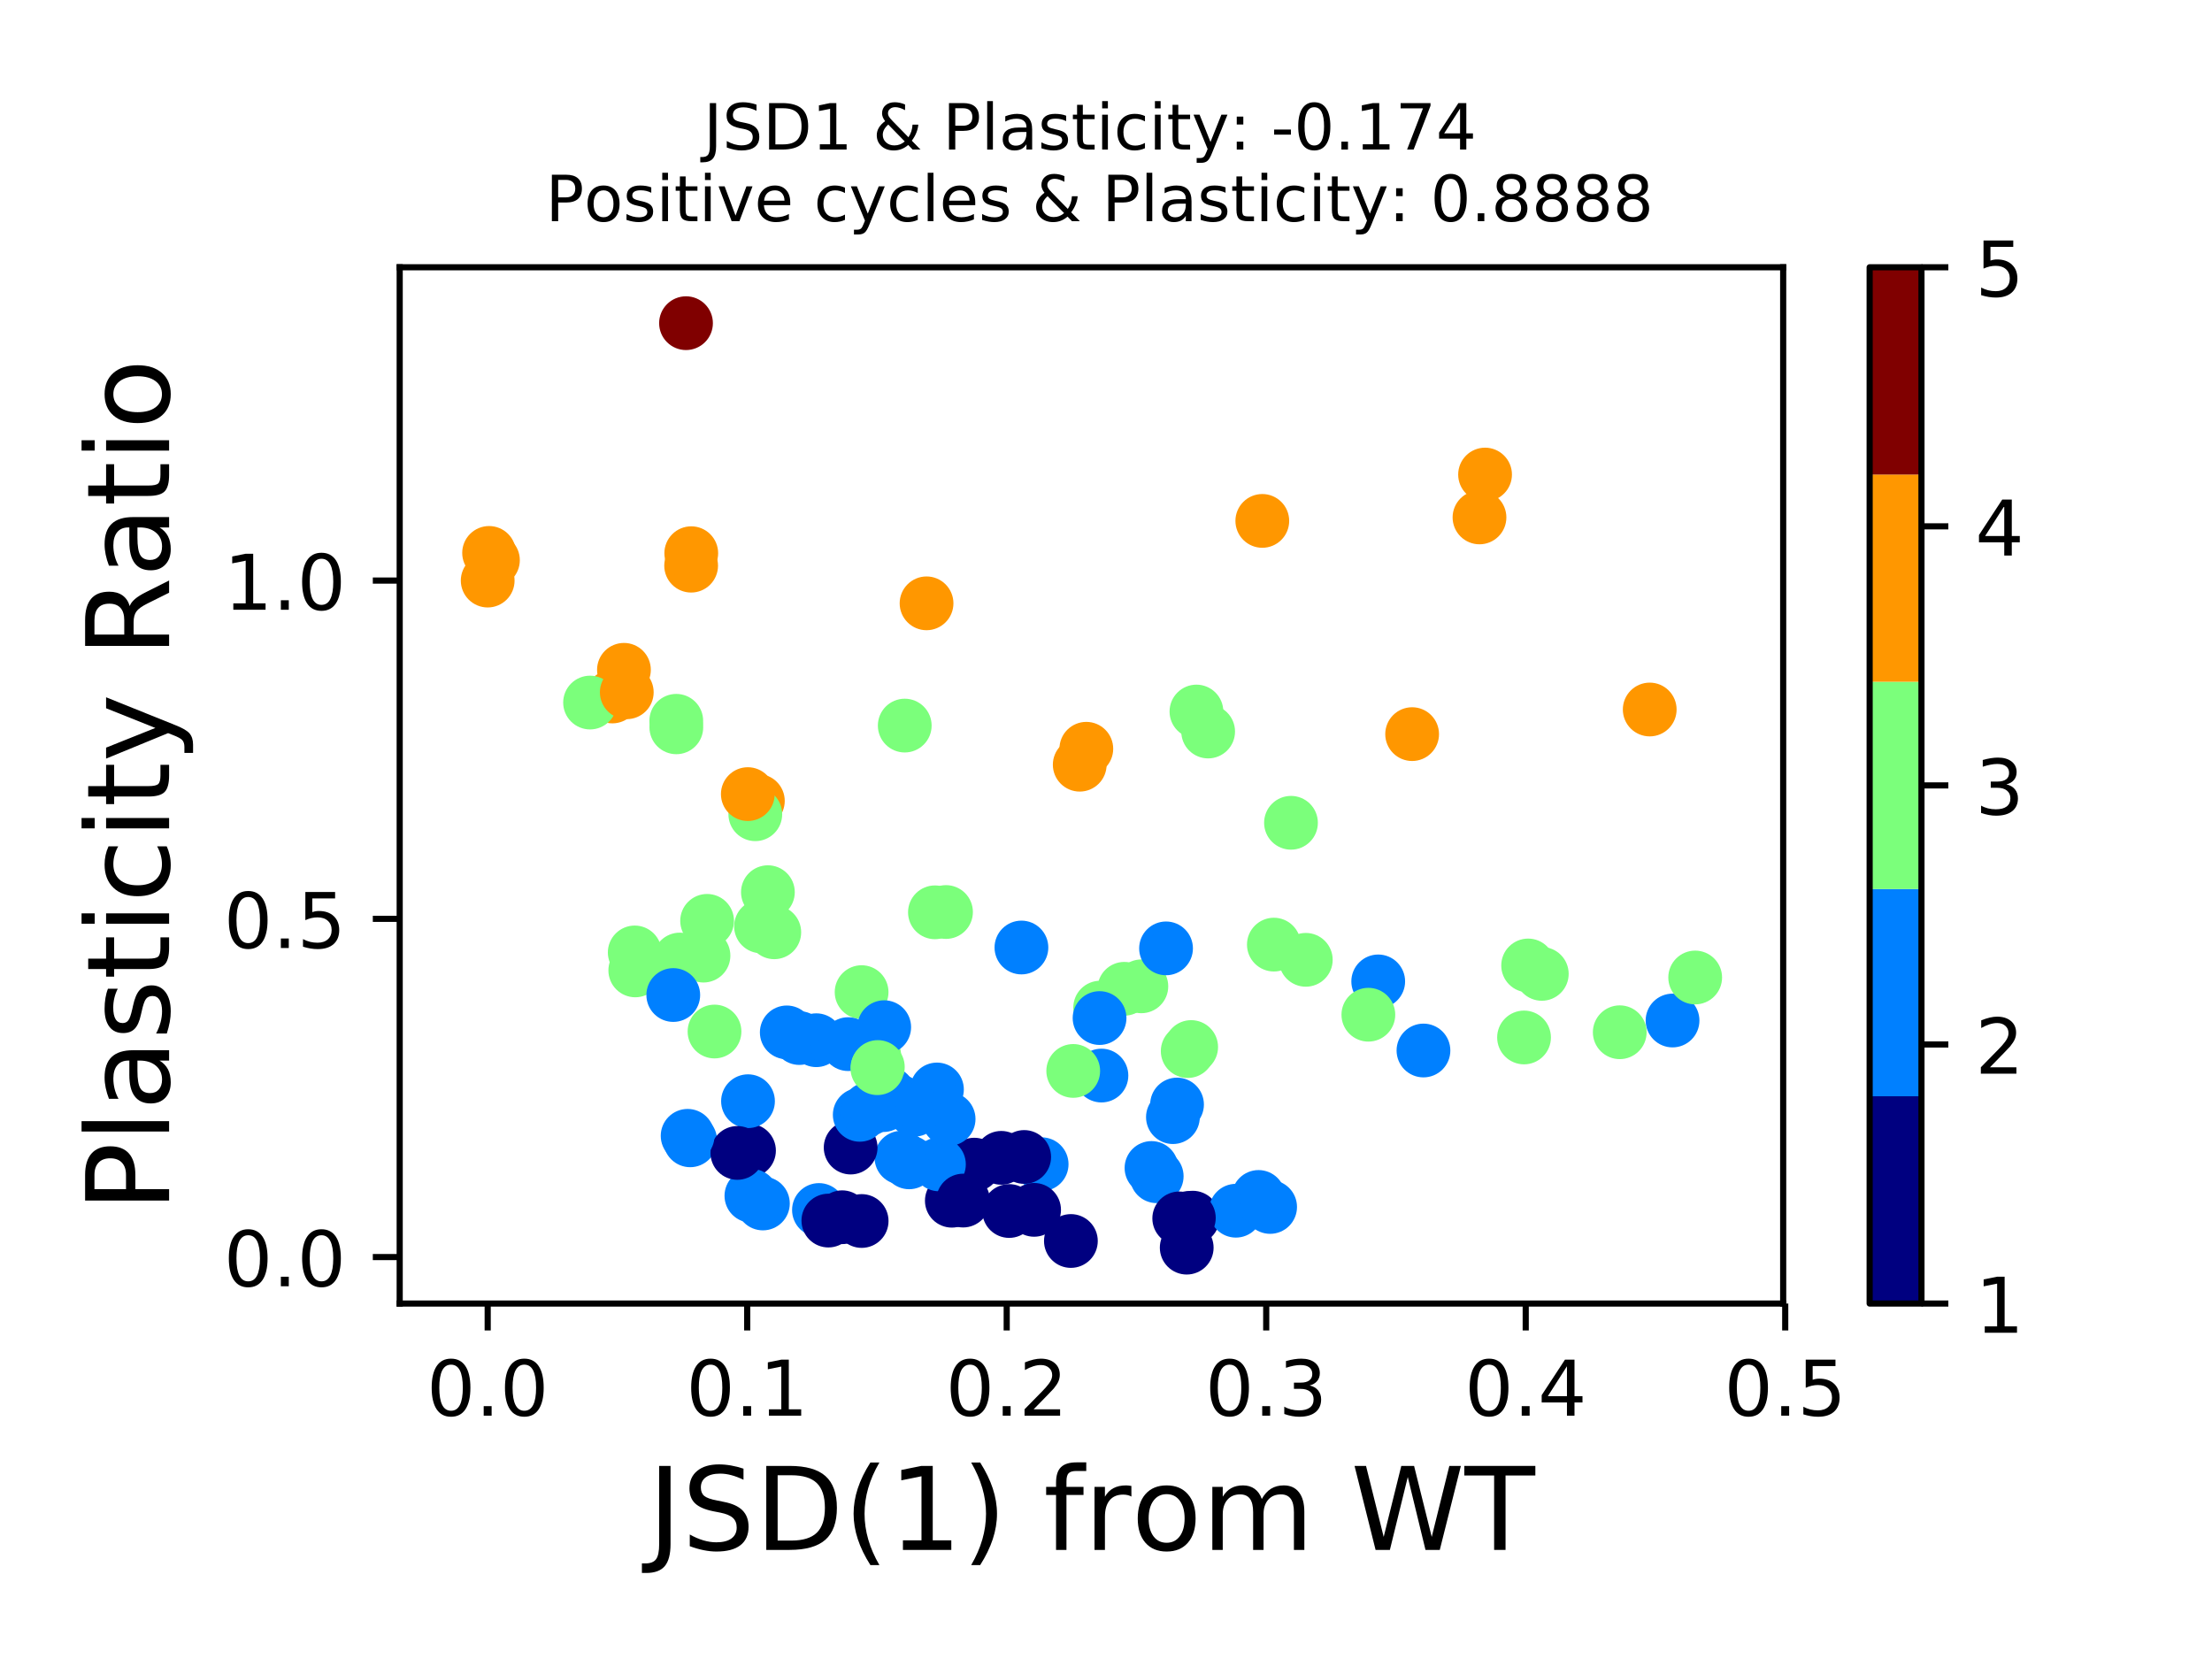 <?xml version="1.0" encoding="utf-8" standalone="no"?>
<!DOCTYPE svg PUBLIC "-//W3C//DTD SVG 1.1//EN"
  "http://www.w3.org/Graphics/SVG/1.1/DTD/svg11.dtd">
<!-- Created with matplotlib (https://matplotlib.org/) -->
<svg height="216pt" version="1.1" viewBox="0 0 288 216" width="288pt" xmlns="http://www.w3.org/2000/svg" xmlns:xlink="http://www.w3.org/1999/xlink">
 <defs>
  <style type="text/css">
*{stroke-linecap:butt;stroke-linejoin:round;}
  </style>
 </defs>
 <g id="figure_1">
  <g id="patch_1">
   <path d="M 0 216 
L 288 216 
L 288 0 
L 0 0 
z
" style="fill:#ffffff;"/>
  </g>
  <g id="axes_1">
   <g id="patch_2">
    <path d="M 52.04 169.72 
L 232.168 169.72 
L 232.168 34.8 
L 52.04 34.8 
z
" style="fill:#ffffff;"/>
   </g>
   <g id="PathCollection_1">
    <defs>
     <path d="M 0 3 
C 0.796 3 1.559 2.684 2.121 2.121 
C 2.684 1.559 3 0.796 3 0 
C 3 -0.796 2.684 -1.559 2.121 -2.121 
C 1.559 -2.684 0.796 -3 0 -3 
C -0.796 -3 -1.559 -2.684 -2.121 -2.121 
C -2.684 -1.559 -3 -0.796 -3 0 
C -3 0.796 -2.684 1.559 -2.121 2.121 
C -1.559 2.684 -0.796 3 0 3 
z
" id="C0_0_1f282a0443"/>
    </defs>
    <g clip-path="url(#pa64b999dcf)">
     <use style="fill:#0080ff;stroke:#0080ff;" x="115.705" xlink:href="#C0_0_1f282a0443" y="142.376"/>
    </g>
    <g clip-path="url(#pa64b999dcf)">
     <use style="fill:#ff9700;stroke:#ff9700;" x="63.68" xlink:href="#C0_0_1f282a0443" y="71.989"/>
    </g>
    <g clip-path="url(#pa64b999dcf)">
     <use style="fill:#0080ff;stroke:#0080ff;" x="106.627" xlink:href="#C0_0_1f282a0443" y="157.54"/>
    </g>
    <g clip-path="url(#pa64b999dcf)">
     <use style="fill:#0080ff;stroke:#0080ff;" x="143.406" xlink:href="#C0_0_1f282a0443" y="140.037"/>
    </g>
    <g clip-path="url(#pa64b999dcf)">
     <use style="fill:#000080;stroke:#000080;" x="139.429" xlink:href="#C0_0_1f282a0443" y="161.576"/>
    </g>
    <g clip-path="url(#pa64b999dcf)">
     <use style="fill:#7bff7b;stroke:#7bff7b;" x="112.18" xlink:href="#C0_0_1f282a0443" y="129.174"/>
    </g>
    <g clip-path="url(#pa64b999dcf)">
     <use style="fill:#ff9700;stroke:#ff9700;" x="192.628" xlink:href="#C0_0_1f282a0443" y="67.368"/>
    </g>
    <g clip-path="url(#pa64b999dcf)">
     <use style="fill:#0080ff;stroke:#0080ff;" x="117.368" xlink:href="#C0_0_1f282a0443" y="150.731"/>
    </g>
    <g clip-path="url(#pa64b999dcf)">
     <use style="fill:#000080;stroke:#000080;" x="123.928" xlink:href="#C0_0_1f282a0443" y="156.333"/>
    </g>
    <g clip-path="url(#pa64b999dcf)">
     <use style="fill:#7bff7b;stroke:#7bff7b;" x="82.713" xlink:href="#C0_0_1f282a0443" y="126.345"/>
    </g>
    <g clip-path="url(#pa64b999dcf)">
     <use style="fill:#ff9700;stroke:#ff9700;" x="81.237" xlink:href="#C0_0_1f282a0443" y="87.209"/>
    </g>
    <g clip-path="url(#pa64b999dcf)">
     <use style="fill:#ff9700;stroke:#ff9700;" x="183.858" xlink:href="#C0_0_1f282a0443" y="95.583"/>
    </g>
    <g clip-path="url(#pa64b999dcf)">
     <use style="fill:#000080;stroke:#000080;" x="97.519" xlink:href="#C0_0_1f282a0443" y="149.807"/>
    </g>
    <g clip-path="url(#pa64b999dcf)">
     <use style="fill:#000080;stroke:#000080;" x="155.297" xlink:href="#C0_0_1f282a0443" y="158.539"/>
    </g>
    <g clip-path="url(#pa64b999dcf)">
     <use style="fill:#0080ff;stroke:#0080ff;" x="165.369" xlink:href="#C0_0_1f282a0443" y="157.144"/>
    </g>
    <g clip-path="url(#pa64b999dcf)">
     <use style="fill:#0080ff;stroke:#0080ff;" x="179.443" xlink:href="#C0_0_1f282a0443" y="127.778"/>
    </g>
    <g clip-path="url(#pa64b999dcf)">
     <use style="fill:#7bff7b;stroke:#7bff7b;" x="113.823" xlink:href="#C0_0_1f282a0443" y="137.416"/>
    </g>
    <g clip-path="url(#pa64b999dcf)">
     <use style="fill:#7bff7b;stroke:#7bff7b;" x="165.856" xlink:href="#C0_0_1f282a0443" y="122.988"/>
    </g>
    <g clip-path="url(#pa64b999dcf)">
     <use style="fill:#0080ff;stroke:#0080ff;" x="115.123" xlink:href="#C0_0_1f282a0443" y="133.738"/>
    </g>
    <g clip-path="url(#pa64b999dcf)">
     <use style="fill:#0080ff;stroke:#0080ff;" x="160.91" xlink:href="#C0_0_1f282a0443" y="157.634"/>
    </g>
    <g clip-path="url(#pa64b999dcf)">
     <use style="fill:#0080ff;stroke:#0080ff;" x="118.384" xlink:href="#C0_0_1f282a0443" y="143.885"/>
    </g>
    <g clip-path="url(#pa64b999dcf)">
     <use style="fill:#0080ff;stroke:#0080ff;" x="97.832" xlink:href="#C0_0_1f282a0443" y="155.691"/>
    </g>
    <g clip-path="url(#pa64b999dcf)">
     <use style="fill:#0080ff;stroke:#0080ff;" x="217.764" xlink:href="#C0_0_1f282a0443" y="132.87"/>
    </g>
    <g clip-path="url(#pa64b999dcf)">
     <use style="fill:#0080ff;stroke:#0080ff;" x="152.713" xlink:href="#C0_0_1f282a0443" y="145.45"/>
    </g>
    <g clip-path="url(#pa64b999dcf)">
     <use style="fill:#000080;stroke:#000080;" x="126.844" xlink:href="#C0_0_1f282a0443" y="151.636"/>
    </g>
    <g clip-path="url(#pa64b999dcf)">
     <use style="fill:#0080ff;stroke:#0080ff;" x="132.989" xlink:href="#C0_0_1f282a0443" y="123.365"/>
    </g>
    <g clip-path="url(#pa64b999dcf)">
     <use style="fill:#7bff7b;stroke:#7bff7b;" x="99.98" xlink:href="#C0_0_1f282a0443" y="116.16"/>
    </g>
    <g clip-path="url(#pa64b999dcf)">
     <use style="fill:#7bff7b;stroke:#7bff7b;" x="143.241" xlink:href="#C0_0_1f282a0443" y="131.192"/>
    </g>
    <g clip-path="url(#pa64b999dcf)">
     <use style="fill:#7bff7b;stroke:#7bff7b;" x="200.74" xlink:href="#C0_0_1f282a0443" y="126.797"/>
    </g>
    <g clip-path="url(#pa64b999dcf)">
     <use style="fill:#7bff7b;stroke:#7bff7b;" x="170.014" xlink:href="#C0_0_1f282a0443" y="124.968"/>
    </g>
    <g clip-path="url(#pa64b999dcf)">
     <use style="fill:#7bff7b;stroke:#7bff7b;" x="220.711" xlink:href="#C0_0_1f282a0443" y="127.269"/>
    </g>
    <g clip-path="url(#pa64b999dcf)">
     <use style="fill:#ff9700;stroke:#ff9700;" x="63.497" xlink:href="#C0_0_1f282a0443" y="75.591"/>
    </g>
    <g clip-path="url(#pa64b999dcf)">
     <use style="fill:#0080ff;stroke:#0080ff;" x="121.991" xlink:href="#C0_0_1f282a0443" y="141.848"/>
    </g>
    <g clip-path="url(#pa64b999dcf)">
     <use style="fill:#0080ff;stroke:#0080ff;" x="97.389" xlink:href="#C0_0_1f282a0443" y="143.376"/>
    </g>
    <g clip-path="url(#pa64b999dcf)">
     <use style="fill:#0080ff;stroke:#0080ff;" x="150.602" xlink:href="#C0_0_1f282a0443" y="153.145"/>
    </g>
    <g clip-path="url(#pa64b999dcf)">
     <use style="fill:#000080;stroke:#000080;" x="110.754" xlink:href="#C0_0_1f282a0443" y="149.411"/>
    </g>
    <g clip-path="url(#pa64b999dcf)">
     <use style="fill:#7bff7b;stroke:#7bff7b;" x="154.638" xlink:href="#C0_0_1f282a0443" y="136.85"/>
    </g>
    <g clip-path="url(#pa64b999dcf)">
     <use style="fill:#0080ff;stroke:#0080ff;" x="122.248" xlink:href="#C0_0_1f282a0443" y="151.599"/>
    </g>
    <g clip-path="url(#pa64b999dcf)">
     <use style="fill:#7bff7b;stroke:#7bff7b;" x="198.428" xlink:href="#C0_0_1f282a0443" y="135.077"/>
    </g>
    <g clip-path="url(#pa64b999dcf)">
     <use style="fill:#7bff7b;stroke:#7bff7b;" x="93.029" xlink:href="#C0_0_1f282a0443" y="134.304"/>
    </g>
    <g clip-path="url(#pa64b999dcf)">
     <use style="fill:#7bff7b;stroke:#7bff7b;" x="91.594" xlink:href="#C0_0_1f282a0443" y="124.421"/>
    </g>
    <g clip-path="url(#pa64b999dcf)">
     <use style="fill:#7bff7b;stroke:#7bff7b;" x="168.085" xlink:href="#C0_0_1f282a0443" y="107.126"/>
    </g>
    <g clip-path="url(#pa64b999dcf)">
     <use style="fill:#ff9700;stroke:#ff9700;" x="214.792" xlink:href="#C0_0_1f282a0443" y="92.377"/>
    </g>
    <g clip-path="url(#pa64b999dcf)">
     <use style="fill:#0080ff;stroke:#0080ff;" x="110.422" xlink:href="#C0_0_1f282a0443" y="135.945"/>
    </g>
    <g clip-path="url(#pa64b999dcf)">
     <use style="fill:#ff9700;stroke:#ff9700;" x="98.673" xlink:href="#C0_0_1f282a0443" y="104.278"/>
    </g>
    <g clip-path="url(#pa64b999dcf)">
     <use style="fill:#ff9700;stroke:#ff9700;" x="79.738" xlink:href="#C0_0_1f282a0443" y="90.68"/>
    </g>
    <g clip-path="url(#pa64b999dcf)">
     <use style="fill:#7bff7b;stroke:#7bff7b;" x="98.34" xlink:href="#C0_0_1f282a0443" y="106.013"/>
    </g>
    <g clip-path="url(#pa64b999dcf)">
     <use style="fill:#7bff7b;stroke:#7bff7b;" x="155.776" xlink:href="#C0_0_1f282a0443" y="92.641"/>
    </g>
    <g clip-path="url(#pa64b999dcf)">
     <use style="fill:#7bff7b;stroke:#7bff7b;" x="88.504" xlink:href="#C0_0_1f282a0443" y="124.93"/>
    </g>
    <g clip-path="url(#pa64b999dcf)">
     <use style="fill:#7bff7b;stroke:#7bff7b;" x="76.826" xlink:href="#C0_0_1f282a0443" y="91.472"/>
    </g>
    <g clip-path="url(#pa64b999dcf)">
     <use style="fill:#0080ff;stroke:#0080ff;" x="106.28" xlink:href="#C0_0_1f282a0443" y="135.435"/>
    </g>
    <g clip-path="url(#pa64b999dcf)">
     <use style="fill:#7bff7b;stroke:#7bff7b;" x="210.89" xlink:href="#C0_0_1f282a0443" y="134.398"/>
    </g>
    <g clip-path="url(#pa64b999dcf)">
     <use style="fill:#000080;stroke:#000080;" x="153.535" xlink:href="#C0_0_1f282a0443" y="158.634"/>
    </g>
    <g clip-path="url(#pa64b999dcf)">
     <use style="fill:#0080ff;stroke:#0080ff;" x="115.02" xlink:href="#C0_0_1f282a0443" y="143.885"/>
    </g>
    <g clip-path="url(#pa64b999dcf)">
     <use style="fill:#ff9700;stroke:#ff9700;" x="140.58" xlink:href="#C0_0_1f282a0443" y="99.563"/>
    </g>
    <g clip-path="url(#pa64b999dcf)">
     <use style="fill:#0080ff;stroke:#0080ff;" x="149.924" xlink:href="#C0_0_1f282a0443" y="152.07"/>
    </g>
    <g clip-path="url(#pa64b999dcf)">
     <use style="fill:#7bff7b;stroke:#7bff7b;" x="148.604" xlink:href="#C0_0_1f282a0443" y="128.419"/>
    </g>
    <g clip-path="url(#pa64b999dcf)">
     <use style="fill:#0080ff;stroke:#0080ff;" x="118.371" xlink:href="#C0_0_1f282a0443" y="151.335"/>
    </g>
    <g clip-path="url(#pa64b999dcf)">
     <use style="fill:#ff9700;stroke:#ff9700;" x="89.985" xlink:href="#C0_0_1f282a0443" y="73.649"/>
    </g>
    <g clip-path="url(#pa64b999dcf)">
     <use style="fill:#0080ff;stroke:#0080ff;" x="111.938" xlink:href="#C0_0_1f282a0443" y="145.148"/>
    </g>
    <g clip-path="url(#pa64b999dcf)">
     <use style="fill:#000080;stroke:#000080;" x="154.509" xlink:href="#C0_0_1f282a0443" y="162.443"/>
    </g>
    <g clip-path="url(#pa64b999dcf)">
     <use style="fill:#000080;stroke:#000080;" x="130.362" xlink:href="#C0_0_1f282a0443" y="150.75"/>
    </g>
    <g clip-path="url(#pa64b999dcf)">
     <use style="fill:#7bff7b;stroke:#7bff7b;" x="146.389" xlink:href="#C0_0_1f282a0443" y="128.74"/>
    </g>
    <g clip-path="url(#pa64b999dcf)">
     <use style="fill:#7bff7b;stroke:#7bff7b;" x="88.05" xlink:href="#C0_0_1f282a0443" y="93.848"/>
    </g>
    <g clip-path="url(#pa64b999dcf)">
     <use style="fill:#7bff7b;stroke:#7bff7b;" x="82.642" xlink:href="#C0_0_1f282a0443" y="124.006"/>
    </g>
    <g clip-path="url(#pa64b999dcf)">
     <use style="fill:#ff9700;stroke:#ff9700;" x="120.636" xlink:href="#C0_0_1f282a0443" y="78.553"/>
    </g>
    <g clip-path="url(#pa64b999dcf)">
     <use style="fill:#ff9700;stroke:#ff9700;" x="193.354" xlink:href="#C0_0_1f282a0443" y="61.786"/>
    </g>
    <g clip-path="url(#pa64b999dcf)">
     <use style="fill:#000080;stroke:#000080;" x="125.397" xlink:href="#C0_0_1f282a0443" y="156.314"/>
    </g>
    <g clip-path="url(#pa64b999dcf)">
     <use style="fill:#7bff7b;stroke:#7bff7b;" x="114.293" xlink:href="#C0_0_1f282a0443" y="138.925"/>
    </g>
    <g clip-path="url(#pa64b999dcf)">
     <use style="fill:#7bff7b;stroke:#7bff7b;" x="88.057" xlink:href="#C0_0_1f282a0443" y="94.697"/>
    </g>
    <g clip-path="url(#pa64b999dcf)">
     <use style="fill:#0080ff;stroke:#0080ff;" x="135.621" xlink:href="#C0_0_1f282a0443" y="151.58"/>
    </g>
    <g clip-path="url(#pa64b999dcf)">
     <use style="fill:#000080;stroke:#000080;" x="109.645" xlink:href="#C0_0_1f282a0443" y="158.483"/>
    </g>
    <g clip-path="url(#pa64b999dcf)">
     <use style="fill:#7bff7b;stroke:#7bff7b;" x="198.961" xlink:href="#C0_0_1f282a0443" y="125.703"/>
    </g>
    <g clip-path="url(#pa64b999dcf)">
     <use style="fill:#7bff7b;stroke:#7bff7b;" x="123.17" xlink:href="#C0_0_1f282a0443" y="118.744"/>
    </g>
    <g clip-path="url(#pa64b999dcf)">
     <use style="fill:#ff9700;stroke:#ff9700;" x="64.181" xlink:href="#C0_0_1f282a0443" y="72.932"/>
    </g>
    <g clip-path="url(#pa64b999dcf)">
     <use style="fill:#0080ff;stroke:#0080ff;" x="89.862" xlink:href="#C0_0_1f282a0443" y="148.468"/>
    </g>
    <g clip-path="url(#pa64b999dcf)">
     <use style="fill:#0080ff;stroke:#0080ff;" x="113.109" xlink:href="#C0_0_1f282a0443" y="144.394"/>
    </g>
    <g clip-path="url(#pa64b999dcf)">
     <use style="fill:#0080ff;stroke:#0080ff;" x="143.162" xlink:href="#C0_0_1f282a0443" y="132.55"/>
    </g>
    <g clip-path="url(#pa64b999dcf)">
     <use style="fill:#ff9700;stroke:#ff9700;" x="164.351" xlink:href="#C0_0_1f282a0443" y="67.821"/>
    </g>
    <g clip-path="url(#pa64b999dcf)">
     <use style="fill:#000080;stroke:#000080;" x="154.787" xlink:href="#C0_0_1f282a0443" y="158.577"/>
    </g>
    <g clip-path="url(#pa64b999dcf)">
     <use style="fill:#7bff7b;stroke:#7bff7b;" x="117.797" xlink:href="#C0_0_1f282a0443" y="94.471"/>
    </g>
    <g clip-path="url(#pa64b999dcf)">
     <use style="fill:#0080ff;stroke:#0080ff;" x="104.073" xlink:href="#C0_0_1f282a0443" y="135.152"/>
    </g>
    <g clip-path="url(#pa64b999dcf)">
     <use style="fill:#800000;stroke:#800000;" x="89.318" xlink:href="#C0_0_1f282a0443" y="42.077"/>
    </g>
    <g clip-path="url(#pa64b999dcf)">
     <use style="fill:#000080;stroke:#000080;" x="134.639" xlink:href="#C0_0_1f282a0443" y="157.521"/>
    </g>
    <g clip-path="url(#pa64b999dcf)">
     <use style="fill:#7bff7b;stroke:#7bff7b;" x="121.727" xlink:href="#C0_0_1f282a0443" y="118.782"/>
    </g>
    <g clip-path="url(#pa64b999dcf)">
     <use style="fill:#0080ff;stroke:#0080ff;" x="116.954" xlink:href="#C0_0_1f282a0443" y="143.357"/>
    </g>
    <g clip-path="url(#pa64b999dcf)">
     <use style="fill:#0080ff;stroke:#0080ff;" x="123.509" xlink:href="#C0_0_1f282a0443" y="145.695"/>
    </g>
    <g clip-path="url(#pa64b999dcf)">
     <use style="fill:#000080;stroke:#000080;" x="112.186" xlink:href="#C0_0_1f282a0443" y="158.973"/>
    </g>
    <g clip-path="url(#pa64b999dcf)">
     <use style="fill:#0080ff;stroke:#0080ff;" x="99.329" xlink:href="#C0_0_1f282a0443" y="156.691"/>
    </g>
    <g clip-path="url(#pa64b999dcf)">
     <use style="fill:#000080;stroke:#000080;" x="96.003" xlink:href="#C0_0_1f282a0443" y="150.109"/>
    </g>
    <g clip-path="url(#pa64b999dcf)">
     <use style="fill:#0080ff;stroke:#0080ff;" x="119.039" xlink:href="#C0_0_1f282a0443" y="144.488"/>
    </g>
    <g clip-path="url(#pa64b999dcf)">
     <use style="fill:#ff9700;stroke:#ff9700;" x="81.606" xlink:href="#C0_0_1f282a0443" y="90.133"/>
    </g>
    <g clip-path="url(#pa64b999dcf)">
     <use style="fill:#7bff7b;stroke:#7bff7b;" x="114.229" xlink:href="#C0_0_1f282a0443" y="139.075"/>
    </g>
    <g clip-path="url(#pa64b999dcf)">
     <use style="fill:#000080;stroke:#000080;" x="133.348" xlink:href="#C0_0_1f282a0443" y="150.637"/>
    </g>
    <g clip-path="url(#pa64b999dcf)">
     <use style="fill:#0080ff;stroke:#0080ff;" x="102.437" xlink:href="#C0_0_1f282a0443" y="134.417"/>
    </g>
    <g clip-path="url(#pa64b999dcf)">
     <use style="fill:#7bff7b;stroke:#7bff7b;" x="100.811" xlink:href="#C0_0_1f282a0443" y="121.384"/>
    </g>
    <g clip-path="url(#pa64b999dcf)">
     <use style="fill:#7bff7b;stroke:#7bff7b;" x="99.082" xlink:href="#C0_0_1f282a0443" y="120.611"/>
    </g>
    <g clip-path="url(#pa64b999dcf)">
     <use style="fill:#0080ff;stroke:#0080ff;" x="87.659" xlink:href="#C0_0_1f282a0443" y="129.551"/>
    </g>
    <g clip-path="url(#pa64b999dcf)">
     <use style="fill:#7bff7b;stroke:#7bff7b;" x="155.089" xlink:href="#C0_0_1f282a0443" y="136.322"/>
    </g>
    <g clip-path="url(#pa64b999dcf)">
     <use style="fill:#7bff7b;stroke:#7bff7b;" x="139.733" xlink:href="#C0_0_1f282a0443" y="139.434"/>
    </g>
    <g clip-path="url(#pa64b999dcf)">
     <use style="fill:#7bff7b;stroke:#7bff7b;" x="92.065" xlink:href="#C0_0_1f282a0443" y="119.894"/>
    </g>
    <g clip-path="url(#pa64b999dcf)">
     <use style="fill:#ff9700;stroke:#ff9700;" x="90.001" xlink:href="#C0_0_1f282a0443" y="72.027"/>
    </g>
    <g clip-path="url(#pa64b999dcf)">
     <use style="fill:#000080;stroke:#000080;" x="107.852" xlink:href="#C0_0_1f282a0443" y="158.917"/>
    </g>
    <g clip-path="url(#pa64b999dcf)">
     <use style="fill:#7bff7b;stroke:#7bff7b;" x="157.299" xlink:href="#C0_0_1f282a0443" y="95.244"/>
    </g>
    <g clip-path="url(#pa64b999dcf)">
     <use style="fill:#7bff7b;stroke:#7bff7b;" x="178.159" xlink:href="#C0_0_1f282a0443" y="132.116"/>
    </g>
    <g clip-path="url(#pa64b999dcf)">
     <use style="fill:#000080;stroke:#000080;" x="131.391" xlink:href="#C0_0_1f282a0443" y="157.672"/>
    </g>
    <g clip-path="url(#pa64b999dcf)">
     <use style="fill:#ff9700;stroke:#ff9700;" x="141.438" xlink:href="#C0_0_1f282a0443" y="97.488"/>
    </g>
    <g clip-path="url(#pa64b999dcf)">
     <use style="fill:#0080ff;stroke:#0080ff;" x="153.248" xlink:href="#C0_0_1f282a0443" y="143.809"/>
    </g>
    <g clip-path="url(#pa64b999dcf)">
     <use style="fill:#0080ff;stroke:#0080ff;" x="151.818" xlink:href="#C0_0_1f282a0443" y="123.478"/>
    </g>
    <g clip-path="url(#pa64b999dcf)">
     <use style="fill:#0080ff;stroke:#0080ff;" x="163.86" xlink:href="#C0_0_1f282a0443" y="155.842"/>
    </g>
    <g clip-path="url(#pa64b999dcf)">
     <use style="fill:#ff9700;stroke:#ff9700;" x="97.365" xlink:href="#C0_0_1f282a0443" y="103.392"/>
    </g>
    <g clip-path="url(#pa64b999dcf)">
     <use style="fill:#0080ff;stroke:#0080ff;" x="89.528" xlink:href="#C0_0_1f282a0443" y="147.883"/>
    </g>
    <g clip-path="url(#pa64b999dcf)">
     <use style="fill:#0080ff;stroke:#0080ff;" x="185.333" xlink:href="#C0_0_1f282a0443" y="136.774"/>
    </g>
   </g>
   <g id="matplotlib.axis_1">
    <g id="xtick_1">
     <g id="line2d_1">
      <defs>
       <path d="M 0 0 
L 0 3.5 
" id="m1728df93f9" style="stroke:#000000;stroke-width:0.8;"/>
      </defs>
      <g>
       <use style="stroke:#000000;stroke-width:0.8;" x="63.497" xlink:href="#m1728df93f9" y="169.72"/>
      </g>
     </g>
     <g id="text_1">
      <!-- 0.0 -->
      <defs>
       <path d="M 31.781 66.406 
Q 24.172 66.406 20.328 58.906 
Q 16.5 51.422 16.5 36.375 
Q 16.5 21.391 20.328 13.891 
Q 24.172 6.391 31.781 6.391 
Q 39.453 6.391 43.281 13.891 
Q 47.125 21.391 47.125 36.375 
Q 47.125 51.422 43.281 58.906 
Q 39.453 66.406 31.781 66.406 
z
M 31.781 74.219 
Q 44.047 74.219 50.516 64.516 
Q 56.984 54.828 56.984 36.375 
Q 56.984 17.969 50.516 8.266 
Q 44.047 -1.422 31.781 -1.422 
Q 19.531 -1.422 13.062 8.266 
Q 6.594 17.969 6.594 36.375 
Q 6.594 54.828 13.062 64.516 
Q 19.531 74.219 31.781 74.219 
z
" id="DejaVuSans-48"/>
       <path d="M 10.688 12.406 
L 21 12.406 
L 21 0 
L 10.688 0 
z
" id="DejaVuSans-46"/>
      </defs>
      <g transform="translate(55.546 184.318)scale(0.1 -0.1)">
       <use xlink:href="#DejaVuSans-48"/>
       <use x="63.623" xlink:href="#DejaVuSans-46"/>
       <use x="95.41" xlink:href="#DejaVuSans-48"/>
      </g>
     </g>
    </g>
    <g id="xtick_2">
     <g id="line2d_2">
      <g>
       <use style="stroke:#000000;stroke-width:0.8;" x="97.285" xlink:href="#m1728df93f9" y="169.72"/>
      </g>
     </g>
     <g id="text_2">
      <!-- 0.1 -->
      <defs>
       <path d="M 12.406 8.297 
L 28.516 8.297 
L 28.516 63.922 
L 10.984 60.406 
L 10.984 69.391 
L 28.422 72.906 
L 38.281 72.906 
L 38.281 8.297 
L 54.391 8.297 
L 54.391 0 
L 12.406 0 
z
" id="DejaVuSans-49"/>
      </defs>
      <g transform="translate(89.333 184.318)scale(0.1 -0.1)">
       <use xlink:href="#DejaVuSans-48"/>
       <use x="63.623" xlink:href="#DejaVuSans-46"/>
       <use x="95.41" xlink:href="#DejaVuSans-49"/>
      </g>
     </g>
    </g>
    <g id="xtick_3">
     <g id="line2d_3">
      <g>
       <use style="stroke:#000000;stroke-width:0.8;" x="131.072" xlink:href="#m1728df93f9" y="169.72"/>
      </g>
     </g>
     <g id="text_3">
      <!-- 0.2 -->
      <defs>
       <path d="M 19.188 8.297 
L 53.609 8.297 
L 53.609 0 
L 7.328 0 
L 7.328 8.297 
Q 12.938 14.109 22.625 23.891 
Q 32.328 33.688 34.812 36.531 
Q 39.547 41.844 41.422 45.531 
Q 43.312 49.219 43.312 52.781 
Q 43.312 58.594 39.234 62.25 
Q 35.156 65.922 28.609 65.922 
Q 23.969 65.922 18.812 64.312 
Q 13.672 62.703 7.812 59.422 
L 7.812 69.391 
Q 13.766 71.781 18.938 73 
Q 24.125 74.219 28.422 74.219 
Q 39.75 74.219 46.484 68.547 
Q 53.219 62.891 53.219 53.422 
Q 53.219 48.922 51.531 44.891 
Q 49.859 40.875 45.406 35.406 
Q 44.188 33.984 37.641 27.219 
Q 31.109 20.453 19.188 8.297 
z
" id="DejaVuSans-50"/>
      </defs>
      <g transform="translate(123.121 184.318)scale(0.1 -0.1)">
       <use xlink:href="#DejaVuSans-48"/>
       <use x="63.623" xlink:href="#DejaVuSans-46"/>
       <use x="95.41" xlink:href="#DejaVuSans-50"/>
      </g>
     </g>
    </g>
    <g id="xtick_4">
     <g id="line2d_4">
      <g>
       <use style="stroke:#000000;stroke-width:0.8;" x="164.86" xlink:href="#m1728df93f9" y="169.72"/>
      </g>
     </g>
     <g id="text_4">
      <!-- 0.3 -->
      <defs>
       <path d="M 40.578 39.312 
Q 47.656 37.797 51.625 33 
Q 55.609 28.219 55.609 21.188 
Q 55.609 10.406 48.188 4.484 
Q 40.766 -1.422 27.094 -1.422 
Q 22.516 -1.422 17.656 -0.516 
Q 12.797 0.391 7.625 2.203 
L 7.625 11.719 
Q 11.719 9.328 16.594 8.109 
Q 21.484 6.891 26.812 6.891 
Q 36.078 6.891 40.938 10.547 
Q 45.797 14.203 45.797 21.188 
Q 45.797 27.641 41.281 31.266 
Q 36.766 34.906 28.719 34.906 
L 20.219 34.906 
L 20.219 43.016 
L 29.109 43.016 
Q 36.375 43.016 40.234 45.922 
Q 44.094 48.828 44.094 54.297 
Q 44.094 59.906 40.109 62.906 
Q 36.141 65.922 28.719 65.922 
Q 24.656 65.922 20.016 65.031 
Q 15.375 64.156 9.812 62.312 
L 9.812 71.094 
Q 15.438 72.656 20.344 73.438 
Q 25.25 74.219 29.594 74.219 
Q 40.828 74.219 47.359 69.109 
Q 53.906 64.016 53.906 55.328 
Q 53.906 49.266 50.438 45.094 
Q 46.969 40.922 40.578 39.312 
z
" id="DejaVuSans-51"/>
      </defs>
      <g transform="translate(156.908 184.318)scale(0.1 -0.1)">
       <use xlink:href="#DejaVuSans-48"/>
       <use x="63.623" xlink:href="#DejaVuSans-46"/>
       <use x="95.41" xlink:href="#DejaVuSans-51"/>
      </g>
     </g>
    </g>
    <g id="xtick_5">
     <g id="line2d_5">
      <g>
       <use style="stroke:#000000;stroke-width:0.8;" x="198.647" xlink:href="#m1728df93f9" y="169.72"/>
      </g>
     </g>
     <g id="text_5">
      <!-- 0.4 -->
      <defs>
       <path d="M 37.797 64.312 
L 12.891 25.391 
L 37.797 25.391 
z
M 35.203 72.906 
L 47.609 72.906 
L 47.609 25.391 
L 58.016 25.391 
L 58.016 17.188 
L 47.609 17.188 
L 47.609 0 
L 37.797 0 
L 37.797 17.188 
L 4.891 17.188 
L 4.891 26.703 
z
" id="DejaVuSans-52"/>
      </defs>
      <g transform="translate(190.695 184.318)scale(0.1 -0.1)">
       <use xlink:href="#DejaVuSans-48"/>
       <use x="63.623" xlink:href="#DejaVuSans-46"/>
       <use x="95.41" xlink:href="#DejaVuSans-52"/>
      </g>
     </g>
    </g>
    <g id="xtick_6">
     <g id="line2d_6">
      <g>
       <use style="stroke:#000000;stroke-width:0.8;" x="232.434" xlink:href="#m1728df93f9" y="169.72"/>
      </g>
     </g>
     <g id="text_6">
      <!-- 0.5 -->
      <defs>
       <path d="M 10.797 72.906 
L 49.516 72.906 
L 49.516 64.594 
L 19.828 64.594 
L 19.828 46.734 
Q 21.969 47.469 24.109 47.828 
Q 26.266 48.188 28.422 48.188 
Q 40.625 48.188 47.75 41.5 
Q 54.891 34.812 54.891 23.391 
Q 54.891 11.625 47.562 5.094 
Q 40.234 -1.422 26.906 -1.422 
Q 22.312 -1.422 17.547 -0.641 
Q 12.797 0.141 7.719 1.703 
L 7.719 11.625 
Q 12.109 9.234 16.797 8.062 
Q 21.484 6.891 26.703 6.891 
Q 35.156 6.891 40.078 11.328 
Q 45.016 15.766 45.016 23.391 
Q 45.016 31 40.078 35.438 
Q 35.156 39.891 26.703 39.891 
Q 22.75 39.891 18.812 39.016 
Q 14.891 38.141 10.797 36.281 
z
" id="DejaVuSans-53"/>
      </defs>
      <g transform="translate(224.483 184.318)scale(0.1 -0.1)">
       <use xlink:href="#DejaVuSans-48"/>
       <use x="63.623" xlink:href="#DejaVuSans-46"/>
       <use x="95.41" xlink:href="#DejaVuSans-53"/>
      </g>
     </g>
    </g>
    <g id="text_7">
     <!-- JSD(1) from WT -->
     <defs>
      <path d="M 9.812 72.906 
L 19.672 72.906 
L 19.672 5.078 
Q 19.672 -8.109 14.672 -14.062 
Q 9.672 -20.016 -1.422 -20.016 
L -5.172 -20.016 
L -5.172 -11.719 
L -2.094 -11.719 
Q 4.438 -11.719 7.125 -8.047 
Q 9.812 -4.391 9.812 5.078 
z
" id="DejaVuSans-74"/>
      <path d="M 53.516 70.516 
L 53.516 60.891 
Q 47.906 63.578 42.922 64.891 
Q 37.938 66.219 33.297 66.219 
Q 25.25 66.219 20.875 63.094 
Q 16.5 59.969 16.5 54.203 
Q 16.5 49.359 19.406 46.891 
Q 22.312 44.438 30.422 42.922 
L 36.375 41.703 
Q 47.406 39.594 52.656 34.297 
Q 57.906 29 57.906 20.125 
Q 57.906 9.516 50.797 4.047 
Q 43.703 -1.422 29.984 -1.422 
Q 24.812 -1.422 18.969 -0.25 
Q 13.141 0.922 6.891 3.219 
L 6.891 13.375 
Q 12.891 10.016 18.656 8.297 
Q 24.422 6.594 29.984 6.594 
Q 38.422 6.594 43.016 9.906 
Q 47.609 13.234 47.609 19.391 
Q 47.609 24.75 44.312 27.781 
Q 41.016 30.812 33.5 32.328 
L 27.484 33.5 
Q 16.453 35.688 11.516 40.375 
Q 6.594 45.062 6.594 53.422 
Q 6.594 63.094 13.406 68.656 
Q 20.219 74.219 32.172 74.219 
Q 37.312 74.219 42.625 73.281 
Q 47.953 72.359 53.516 70.516 
z
" id="DejaVuSans-83"/>
      <path d="M 19.672 64.797 
L 19.672 8.109 
L 31.594 8.109 
Q 46.688 8.109 53.688 14.938 
Q 60.688 21.781 60.688 36.531 
Q 60.688 51.172 53.688 57.984 
Q 46.688 64.797 31.594 64.797 
z
M 9.812 72.906 
L 30.078 72.906 
Q 51.266 72.906 61.172 64.094 
Q 71.094 55.281 71.094 36.531 
Q 71.094 17.672 61.125 8.828 
Q 51.172 0 30.078 0 
L 9.812 0 
z
" id="DejaVuSans-68"/>
      <path d="M 31 75.875 
Q 24.469 64.656 21.281 53.656 
Q 18.109 42.672 18.109 31.391 
Q 18.109 20.125 21.312 9.062 
Q 24.516 -2 31 -13.188 
L 23.188 -13.188 
Q 15.875 -1.703 12.234 9.375 
Q 8.594 20.453 8.594 31.391 
Q 8.594 42.281 12.203 53.312 
Q 15.828 64.359 23.188 75.875 
z
" id="DejaVuSans-40"/>
      <path d="M 8.016 75.875 
L 15.828 75.875 
Q 23.141 64.359 26.781 53.312 
Q 30.422 42.281 30.422 31.391 
Q 30.422 20.453 26.781 9.375 
Q 23.141 -1.703 15.828 -13.188 
L 8.016 -13.188 
Q 14.5 -2 17.703 9.062 
Q 20.906 20.125 20.906 31.391 
Q 20.906 42.672 17.703 53.656 
Q 14.5 64.656 8.016 75.875 
z
" id="DejaVuSans-41"/>
      <path id="DejaVuSans-32"/>
      <path d="M 37.109 75.984 
L 37.109 68.5 
L 28.516 68.5 
Q 23.688 68.5 21.797 66.547 
Q 19.922 64.594 19.922 59.516 
L 19.922 54.688 
L 34.719 54.688 
L 34.719 47.703 
L 19.922 47.703 
L 19.922 0 
L 10.891 0 
L 10.891 47.703 
L 2.297 47.703 
L 2.297 54.688 
L 10.891 54.688 
L 10.891 58.5 
Q 10.891 67.625 15.141 71.797 
Q 19.391 75.984 28.609 75.984 
z
" id="DejaVuSans-102"/>
      <path d="M 41.109 46.297 
Q 39.594 47.172 37.812 47.578 
Q 36.031 48 33.891 48 
Q 26.266 48 22.188 43.047 
Q 18.109 38.094 18.109 28.812 
L 18.109 0 
L 9.078 0 
L 9.078 54.688 
L 18.109 54.688 
L 18.109 46.188 
Q 20.953 51.172 25.484 53.578 
Q 30.031 56 36.531 56 
Q 37.453 56 38.578 55.875 
Q 39.703 55.766 41.062 55.516 
z
" id="DejaVuSans-114"/>
      <path d="M 30.609 48.391 
Q 23.391 48.391 19.188 42.75 
Q 14.984 37.109 14.984 27.297 
Q 14.984 17.484 19.156 11.844 
Q 23.344 6.203 30.609 6.203 
Q 37.797 6.203 41.984 11.859 
Q 46.188 17.531 46.188 27.297 
Q 46.188 37.016 41.984 42.703 
Q 37.797 48.391 30.609 48.391 
z
M 30.609 56 
Q 42.328 56 49.016 48.375 
Q 55.719 40.766 55.719 27.297 
Q 55.719 13.875 49.016 6.219 
Q 42.328 -1.422 30.609 -1.422 
Q 18.844 -1.422 12.172 6.219 
Q 5.516 13.875 5.516 27.297 
Q 5.516 40.766 12.172 48.375 
Q 18.844 56 30.609 56 
z
" id="DejaVuSans-111"/>
      <path d="M 52 44.188 
Q 55.375 50.25 60.062 53.125 
Q 64.75 56 71.094 56 
Q 79.641 56 84.281 50.016 
Q 88.922 44.047 88.922 33.016 
L 88.922 0 
L 79.891 0 
L 79.891 32.719 
Q 79.891 40.578 77.094 44.375 
Q 74.312 48.188 68.609 48.188 
Q 61.625 48.188 57.562 43.547 
Q 53.516 38.922 53.516 30.906 
L 53.516 0 
L 44.484 0 
L 44.484 32.719 
Q 44.484 40.625 41.703 44.406 
Q 38.922 48.188 33.109 48.188 
Q 26.219 48.188 22.156 43.531 
Q 18.109 38.875 18.109 30.906 
L 18.109 0 
L 9.078 0 
L 9.078 54.688 
L 18.109 54.688 
L 18.109 46.188 
Q 21.188 51.219 25.484 53.609 
Q 29.781 56 35.688 56 
Q 41.656 56 45.828 52.969 
Q 50 49.953 52 44.188 
z
" id="DejaVuSans-109"/>
      <path d="M 3.328 72.906 
L 13.281 72.906 
L 28.609 11.281 
L 43.891 72.906 
L 54.984 72.906 
L 70.312 11.281 
L 85.594 72.906 
L 95.609 72.906 
L 77.297 0 
L 64.891 0 
L 49.516 63.281 
L 33.984 0 
L 21.578 0 
z
" id="DejaVuSans-87"/>
      <path d="M -0.297 72.906 
L 61.375 72.906 
L 61.375 64.594 
L 35.5 64.594 
L 35.5 0 
L 25.594 0 
L 25.594 64.594 
L -0.297 64.594 
z
" id="DejaVuSans-84"/>
     </defs>
     <g transform="translate(84.352 201.796)scale(0.15 -0.15)">
      <use xlink:href="#DejaVuSans-74"/>
      <use x="29.492" xlink:href="#DejaVuSans-83"/>
      <use x="92.969" xlink:href="#DejaVuSans-68"/>
      <use x="169.971" xlink:href="#DejaVuSans-40"/>
      <use x="208.984" xlink:href="#DejaVuSans-49"/>
      <use x="272.607" xlink:href="#DejaVuSans-41"/>
      <use x="311.621" xlink:href="#DejaVuSans-32"/>
      <use x="343.408" xlink:href="#DejaVuSans-102"/>
      <use x="378.613" xlink:href="#DejaVuSans-114"/>
      <use x="419.695" xlink:href="#DejaVuSans-111"/>
      <use x="480.877" xlink:href="#DejaVuSans-109"/>
      <use x="578.289" xlink:href="#DejaVuSans-32"/>
      <use x="610.076" xlink:href="#DejaVuSans-87"/>
      <use x="708.953" xlink:href="#DejaVuSans-84"/>
     </g>
    </g>
   </g>
   <g id="matplotlib.axis_2">
    <g id="ytick_1">
     <g id="line2d_7">
      <defs>
       <path d="M 0 0 
L -3.5 0 
" id="m52b146db37" style="stroke:#000000;stroke-width:0.8;"/>
      </defs>
      <g>
       <use style="stroke:#000000;stroke-width:0.8;" x="52.04" xlink:href="#m52b146db37" y="163.669"/>
      </g>
     </g>
     <g id="text_8">
      <!-- 0.0 -->
      <g transform="translate(29.137 167.469)scale(0.1 -0.1)">
       <use xlink:href="#DejaVuSans-48"/>
       <use x="63.623" xlink:href="#DejaVuSans-46"/>
       <use x="95.41" xlink:href="#DejaVuSans-48"/>
      </g>
     </g>
    </g>
    <g id="ytick_2">
     <g id="line2d_8">
      <g>
       <use style="stroke:#000000;stroke-width:0.8;" x="52.04" xlink:href="#m52b146db37" y="119.63"/>
      </g>
     </g>
     <g id="text_9">
      <!-- 0.5 -->
      <g transform="translate(29.137 123.43)scale(0.1 -0.1)">
       <use xlink:href="#DejaVuSans-48"/>
       <use x="63.623" xlink:href="#DejaVuSans-46"/>
       <use x="95.41" xlink:href="#DejaVuSans-53"/>
      </g>
     </g>
    </g>
    <g id="ytick_3">
     <g id="line2d_9">
      <g>
       <use style="stroke:#000000;stroke-width:0.8;" x="52.04" xlink:href="#m52b146db37" y="75.591"/>
      </g>
     </g>
     <g id="text_10">
      <!-- 1.0 -->
      <g transform="translate(29.137 79.391)scale(0.1 -0.1)">
       <use xlink:href="#DejaVuSans-49"/>
       <use x="63.623" xlink:href="#DejaVuSans-46"/>
       <use x="95.41" xlink:href="#DejaVuSans-48"/>
      </g>
     </g>
    </g>
    <g id="text_11">
     <!-- Plasticity Ratio -->
     <defs>
      <path d="M 19.672 64.797 
L 19.672 37.406 
L 32.078 37.406 
Q 38.969 37.406 42.719 40.969 
Q 46.484 44.531 46.484 51.125 
Q 46.484 57.672 42.719 61.234 
Q 38.969 64.797 32.078 64.797 
z
M 9.812 72.906 
L 32.078 72.906 
Q 44.344 72.906 50.609 67.359 
Q 56.891 61.812 56.891 51.125 
Q 56.891 40.328 50.609 34.812 
Q 44.344 29.297 32.078 29.297 
L 19.672 29.297 
L 19.672 0 
L 9.812 0 
z
" id="DejaVuSans-80"/>
      <path d="M 9.422 75.984 
L 18.406 75.984 
L 18.406 0 
L 9.422 0 
z
" id="DejaVuSans-108"/>
      <path d="M 34.281 27.484 
Q 23.391 27.484 19.188 25 
Q 14.984 22.516 14.984 16.5 
Q 14.984 11.719 18.141 8.906 
Q 21.297 6.109 26.703 6.109 
Q 34.188 6.109 38.703 11.406 
Q 43.219 16.703 43.219 25.484 
L 43.219 27.484 
z
M 52.203 31.203 
L 52.203 0 
L 43.219 0 
L 43.219 8.297 
Q 40.141 3.328 35.547 0.953 
Q 30.953 -1.422 24.312 -1.422 
Q 15.922 -1.422 10.953 3.297 
Q 6 8.016 6 15.922 
Q 6 25.141 12.172 29.828 
Q 18.359 34.516 30.609 34.516 
L 43.219 34.516 
L 43.219 35.406 
Q 43.219 41.609 39.141 45 
Q 35.062 48.391 27.688 48.391 
Q 23 48.391 18.547 47.266 
Q 14.109 46.141 10.016 43.891 
L 10.016 52.203 
Q 14.938 54.109 19.578 55.047 
Q 24.219 56 28.609 56 
Q 40.484 56 46.344 49.844 
Q 52.203 43.703 52.203 31.203 
z
" id="DejaVuSans-97"/>
      <path d="M 44.281 53.078 
L 44.281 44.578 
Q 40.484 46.531 36.375 47.5 
Q 32.281 48.484 27.875 48.484 
Q 21.188 48.484 17.844 46.438 
Q 14.5 44.391 14.5 40.281 
Q 14.5 37.156 16.891 35.375 
Q 19.281 33.594 26.516 31.984 
L 29.594 31.297 
Q 39.156 29.25 43.188 25.516 
Q 47.219 21.781 47.219 15.094 
Q 47.219 7.469 41.188 3.016 
Q 35.156 -1.422 24.609 -1.422 
Q 20.219 -1.422 15.453 -0.562 
Q 10.688 0.297 5.422 2 
L 5.422 11.281 
Q 10.406 8.688 15.234 7.391 
Q 20.062 6.109 24.812 6.109 
Q 31.156 6.109 34.562 8.281 
Q 37.984 10.453 37.984 14.406 
Q 37.984 18.062 35.516 20.016 
Q 33.062 21.969 24.703 23.781 
L 21.578 24.516 
Q 13.234 26.266 9.516 29.906 
Q 5.812 33.547 5.812 39.891 
Q 5.812 47.609 11.281 51.797 
Q 16.75 56 26.812 56 
Q 31.781 56 36.172 55.266 
Q 40.578 54.547 44.281 53.078 
z
" id="DejaVuSans-115"/>
      <path d="M 18.312 70.219 
L 18.312 54.688 
L 36.812 54.688 
L 36.812 47.703 
L 18.312 47.703 
L 18.312 18.016 
Q 18.312 11.328 20.141 9.422 
Q 21.969 7.516 27.594 7.516 
L 36.812 7.516 
L 36.812 0 
L 27.594 0 
Q 17.188 0 13.234 3.875 
Q 9.281 7.766 9.281 18.016 
L 9.281 47.703 
L 2.688 47.703 
L 2.688 54.688 
L 9.281 54.688 
L 9.281 70.219 
z
" id="DejaVuSans-116"/>
      <path d="M 9.422 54.688 
L 18.406 54.688 
L 18.406 0 
L 9.422 0 
z
M 9.422 75.984 
L 18.406 75.984 
L 18.406 64.594 
L 9.422 64.594 
z
" id="DejaVuSans-105"/>
      <path d="M 48.781 52.594 
L 48.781 44.188 
Q 44.969 46.297 41.141 47.344 
Q 37.312 48.391 33.406 48.391 
Q 24.656 48.391 19.812 42.844 
Q 14.984 37.312 14.984 27.297 
Q 14.984 17.281 19.812 11.734 
Q 24.656 6.203 33.406 6.203 
Q 37.312 6.203 41.141 7.25 
Q 44.969 8.297 48.781 10.406 
L 48.781 2.094 
Q 45.016 0.344 40.984 -0.531 
Q 36.969 -1.422 32.422 -1.422 
Q 20.062 -1.422 12.781 6.344 
Q 5.516 14.109 5.516 27.297 
Q 5.516 40.672 12.859 48.328 
Q 20.219 56 33.016 56 
Q 37.156 56 41.109 55.141 
Q 45.062 54.297 48.781 52.594 
z
" id="DejaVuSans-99"/>
      <path d="M 32.172 -5.078 
Q 28.375 -14.844 24.75 -17.812 
Q 21.141 -20.797 15.094 -20.797 
L 7.906 -20.797 
L 7.906 -13.281 
L 13.188 -13.281 
Q 16.891 -13.281 18.938 -11.516 
Q 21 -9.766 23.484 -3.219 
L 25.094 0.875 
L 2.984 54.688 
L 12.5 54.688 
L 29.594 11.922 
L 46.688 54.688 
L 56.203 54.688 
z
" id="DejaVuSans-121"/>
      <path d="M 44.391 34.188 
Q 47.562 33.109 50.562 29.594 
Q 53.562 26.078 56.594 19.922 
L 66.609 0 
L 56 0 
L 46.688 18.703 
Q 43.062 26.031 39.672 28.422 
Q 36.281 30.812 30.422 30.812 
L 19.672 30.812 
L 19.672 0 
L 9.812 0 
L 9.812 72.906 
L 32.078 72.906 
Q 44.578 72.906 50.734 67.672 
Q 56.891 62.453 56.891 51.906 
Q 56.891 45.016 53.688 40.469 
Q 50.484 35.938 44.391 34.188 
z
M 19.672 64.797 
L 19.672 38.922 
L 32.078 38.922 
Q 39.203 38.922 42.844 42.219 
Q 46.484 45.516 46.484 51.906 
Q 46.484 58.297 42.844 61.547 
Q 39.203 64.797 32.078 64.797 
z
" id="DejaVuSans-82"/>
     </defs>
     <g transform="translate(22.017 157.781)rotate(-90)scale(0.15 -0.15)">
      <use xlink:href="#DejaVuSans-80"/>
      <use x="60.303" xlink:href="#DejaVuSans-108"/>
      <use x="88.086" xlink:href="#DejaVuSans-97"/>
      <use x="149.365" xlink:href="#DejaVuSans-115"/>
      <use x="201.465" xlink:href="#DejaVuSans-116"/>
      <use x="240.674" xlink:href="#DejaVuSans-105"/>
      <use x="268.457" xlink:href="#DejaVuSans-99"/>
      <use x="323.438" xlink:href="#DejaVuSans-105"/>
      <use x="351.221" xlink:href="#DejaVuSans-116"/>
      <use x="390.43" xlink:href="#DejaVuSans-121"/>
      <use x="449.609" xlink:href="#DejaVuSans-32"/>
      <use x="481.396" xlink:href="#DejaVuSans-82"/>
      <use x="550.848" xlink:href="#DejaVuSans-97"/>
      <use x="612.127" xlink:href="#DejaVuSans-116"/>
      <use x="651.336" xlink:href="#DejaVuSans-105"/>
      <use x="679.119" xlink:href="#DejaVuSans-111"/>
     </g>
    </g>
   </g>
   <g id="patch_3">
    <path d="M 52.04 169.72 
L 52.04 34.8 
" style="fill:none;stroke:#000000;stroke-linecap:square;stroke-linejoin:miter;stroke-width:0.8;"/>
   </g>
   <g id="patch_4">
    <path d="M 232.168 169.72 
L 232.168 34.8 
" style="fill:none;stroke:#000000;stroke-linecap:square;stroke-linejoin:miter;stroke-width:0.8;"/>
   </g>
   <g id="patch_5">
    <path d="M 52.04 169.72 
L 232.168 169.72 
" style="fill:none;stroke:#000000;stroke-linecap:square;stroke-linejoin:miter;stroke-width:0.8;"/>
   </g>
   <g id="patch_6">
    <path d="M 52.04 34.8 
L 232.168 34.8 
" style="fill:none;stroke:#000000;stroke-linecap:square;stroke-linejoin:miter;stroke-width:0.8;"/>
   </g>
   <g id="text_12">
    <!-- JSD1 &amp; Plasticity: -0.174 -->
    <defs>
     <path d="M 24.312 39.203 
Q 19.875 35.25 17.797 31.312 
Q 15.719 27.391 15.719 23.094 
Q 15.719 15.969 20.891 11.234 
Q 26.078 6.5 33.891 6.5 
Q 38.531 6.5 42.578 8.031 
Q 46.625 9.578 50.203 12.703 
z
M 31.203 44.672 
L 56 19.281 
Q 58.891 23.641 60.5 28.594 
Q 62.109 33.547 62.406 39.109 
L 71.484 39.109 
Q 70.906 32.672 68.359 26.359 
Q 65.828 20.062 61.281 13.922 
L 74.906 0 
L 62.594 0 
L 55.609 7.172 
Q 50.531 2.828 44.969 0.703 
Q 39.406 -1.422 33.016 -1.422 
Q 21.234 -1.422 13.766 5.297 
Q 6.297 12.016 6.297 22.516 
Q 6.297 28.766 9.562 34.25 
Q 12.844 39.75 19.391 44.578 
Q 17.047 47.656 15.812 50.703 
Q 14.594 53.766 14.594 56.688 
Q 14.594 64.594 20.016 69.406 
Q 25.438 74.219 34.422 74.219 
Q 38.484 74.219 42.5 73.344 
Q 46.531 72.469 50.688 70.703 
L 50.688 61.812 
Q 46.438 64.109 42.578 65.297 
Q 38.719 66.5 35.406 66.5 
Q 30.281 66.5 27.078 63.781 
Q 23.875 61.078 23.875 56.781 
Q 23.875 54.297 25.312 51.781 
Q 26.766 49.266 31.203 44.672 
z
" id="DejaVuSans-38"/>
     <path d="M 11.719 12.406 
L 22.016 12.406 
L 22.016 0 
L 11.719 0 
z
M 11.719 51.703 
L 22.016 51.703 
L 22.016 39.312 
L 11.719 39.312 
z
" id="DejaVuSans-58"/>
     <path d="M 4.891 31.391 
L 31.203 31.391 
L 31.203 23.391 
L 4.891 23.391 
z
" id="DejaVuSans-45"/>
     <path d="M 8.203 72.906 
L 55.078 72.906 
L 55.078 68.703 
L 28.609 0 
L 18.312 0 
L 43.219 64.594 
L 8.203 64.594 
z
" id="DejaVuSans-55"/>
    </defs>
    <g transform="translate(91.605 19.472)scale(0.083 -0.083)">
     <use xlink:href="#DejaVuSans-74"/>
     <use x="29.492" xlink:href="#DejaVuSans-83"/>
     <use x="92.969" xlink:href="#DejaVuSans-68"/>
     <use x="169.971" xlink:href="#DejaVuSans-49"/>
     <use x="233.594" xlink:href="#DejaVuSans-32"/>
     <use x="265.381" xlink:href="#DejaVuSans-38"/>
     <use x="343.359" xlink:href="#DejaVuSans-32"/>
     <use x="375.146" xlink:href="#DejaVuSans-80"/>
     <use x="435.449" xlink:href="#DejaVuSans-108"/>
     <use x="463.232" xlink:href="#DejaVuSans-97"/>
     <use x="524.512" xlink:href="#DejaVuSans-115"/>
     <use x="576.611" xlink:href="#DejaVuSans-116"/>
     <use x="615.82" xlink:href="#DejaVuSans-105"/>
     <use x="643.604" xlink:href="#DejaVuSans-99"/>
     <use x="698.584" xlink:href="#DejaVuSans-105"/>
     <use x="726.367" xlink:href="#DejaVuSans-116"/>
     <use x="765.576" xlink:href="#DejaVuSans-121"/>
     <use x="824.646" xlink:href="#DejaVuSans-58"/>
     <use x="858.338" xlink:href="#DejaVuSans-32"/>
     <use x="890.125" xlink:href="#DejaVuSans-45"/>
     <use x="926.209" xlink:href="#DejaVuSans-48"/>
     <use x="989.832" xlink:href="#DejaVuSans-46"/>
     <use x="1021.619" xlink:href="#DejaVuSans-49"/>
     <use x="1085.242" xlink:href="#DejaVuSans-55"/>
     <use x="1148.865" xlink:href="#DejaVuSans-52"/>
    </g>
    <!--  Positive cycles &amp; Plasticity: 0.8888 -->
    <defs>
     <path d="M 2.984 54.688 
L 12.5 54.688 
L 29.594 8.797 
L 46.688 54.688 
L 56.203 54.688 
L 35.688 0 
L 23.484 0 
z
" id="DejaVuSans-118"/>
     <path d="M 56.203 29.594 
L 56.203 25.203 
L 14.891 25.203 
Q 15.484 15.922 20.484 11.062 
Q 25.484 6.203 34.422 6.203 
Q 39.594 6.203 44.453 7.469 
Q 49.312 8.734 54.109 11.281 
L 54.109 2.781 
Q 49.266 0.734 44.188 -0.344 
Q 39.109 -1.422 33.891 -1.422 
Q 20.797 -1.422 13.156 6.188 
Q 5.516 13.812 5.516 26.812 
Q 5.516 40.234 12.766 48.109 
Q 20.016 56 32.328 56 
Q 43.359 56 49.781 48.891 
Q 56.203 41.797 56.203 29.594 
z
M 47.219 32.234 
Q 47.125 39.594 43.094 43.984 
Q 39.062 48.391 32.422 48.391 
Q 24.906 48.391 20.391 44.141 
Q 15.875 39.891 15.188 32.172 
z
" id="DejaVuSans-101"/>
     <path d="M 31.781 34.625 
Q 24.75 34.625 20.719 30.859 
Q 16.703 27.094 16.703 20.516 
Q 16.703 13.922 20.719 10.156 
Q 24.75 6.391 31.781 6.391 
Q 38.812 6.391 42.859 10.172 
Q 46.922 13.969 46.922 20.516 
Q 46.922 27.094 42.891 30.859 
Q 38.875 34.625 31.781 34.625 
z
M 21.922 38.812 
Q 15.578 40.375 12.031 44.719 
Q 8.5 49.078 8.5 55.328 
Q 8.5 64.062 14.719 69.141 
Q 20.953 74.219 31.781 74.219 
Q 42.672 74.219 48.875 69.141 
Q 55.078 64.062 55.078 55.328 
Q 55.078 49.078 51.531 44.719 
Q 48 40.375 41.703 38.812 
Q 48.828 37.156 52.797 32.312 
Q 56.781 27.484 56.781 20.516 
Q 56.781 9.906 50.312 4.234 
Q 43.844 -1.422 31.781 -1.422 
Q 19.734 -1.422 13.25 4.234 
Q 6.781 9.906 6.781 20.516 
Q 6.781 27.484 10.781 32.312 
Q 14.797 37.156 21.922 38.812 
z
M 18.312 54.391 
Q 18.312 48.734 21.844 45.562 
Q 25.391 42.391 31.781 42.391 
Q 38.141 42.391 41.719 45.562 
Q 45.312 48.734 45.312 54.391 
Q 45.312 60.062 41.719 63.234 
Q 38.141 66.406 31.781 66.406 
Q 25.391 66.406 21.844 63.234 
Q 18.312 60.062 18.312 54.391 
z
" id="DejaVuSans-56"/>
    </defs>
    <g transform="translate(68.402 28.8)scale(0.083 -0.083)">
     <use xlink:href="#DejaVuSans-32"/>
     <use x="31.787" xlink:href="#DejaVuSans-80"/>
     <use x="92.043" xlink:href="#DejaVuSans-111"/>
     <use x="153.225" xlink:href="#DejaVuSans-115"/>
     <use x="205.324" xlink:href="#DejaVuSans-105"/>
     <use x="233.107" xlink:href="#DejaVuSans-116"/>
     <use x="272.316" xlink:href="#DejaVuSans-105"/>
     <use x="300.1" xlink:href="#DejaVuSans-118"/>
     <use x="359.279" xlink:href="#DejaVuSans-101"/>
     <use x="420.803" xlink:href="#DejaVuSans-32"/>
     <use x="452.59" xlink:href="#DejaVuSans-99"/>
     <use x="507.57" xlink:href="#DejaVuSans-121"/>
     <use x="566.75" xlink:href="#DejaVuSans-99"/>
     <use x="621.73" xlink:href="#DejaVuSans-108"/>
     <use x="649.514" xlink:href="#DejaVuSans-101"/>
     <use x="711.037" xlink:href="#DejaVuSans-115"/>
     <use x="763.137" xlink:href="#DejaVuSans-32"/>
     <use x="794.924" xlink:href="#DejaVuSans-38"/>
     <use x="872.902" xlink:href="#DejaVuSans-32"/>
     <use x="904.689" xlink:href="#DejaVuSans-80"/>
     <use x="964.992" xlink:href="#DejaVuSans-108"/>
     <use x="992.775" xlink:href="#DejaVuSans-97"/>
     <use x="1054.055" xlink:href="#DejaVuSans-115"/>
     <use x="1106.154" xlink:href="#DejaVuSans-116"/>
     <use x="1145.363" xlink:href="#DejaVuSans-105"/>
     <use x="1173.146" xlink:href="#DejaVuSans-99"/>
     <use x="1228.127" xlink:href="#DejaVuSans-105"/>
     <use x="1255.91" xlink:href="#DejaVuSans-116"/>
     <use x="1295.119" xlink:href="#DejaVuSans-121"/>
     <use x="1354.189" xlink:href="#DejaVuSans-58"/>
     <use x="1387.881" xlink:href="#DejaVuSans-32"/>
     <use x="1419.668" xlink:href="#DejaVuSans-48"/>
     <use x="1483.291" xlink:href="#DejaVuSans-46"/>
     <use x="1515.078" xlink:href="#DejaVuSans-56"/>
     <use x="1578.701" xlink:href="#DejaVuSans-56"/>
     <use x="1642.324" xlink:href="#DejaVuSans-56"/>
     <use x="1705.947" xlink:href="#DejaVuSans-56"/>
    </g>
   </g>
  </g>
  <g id="axes_2">
   <g id="patch_7">
    <path clip-path="url(#p6730e497e8)" d="M 243.426 169.72 
L 243.426 142.736 
L 243.426 61.784 
L 243.426 34.8 
L 250.172 34.8 
L 250.172 61.784 
L 250.172 142.736 
L 250.172 169.72 
z
" style="fill:#ffffff;stroke:#ffffff;stroke-linejoin:miter;stroke-width:0.01;"/>
   </g>
   <g id="QuadMesh_1">
    <path clip-path="url(#p6730e497e8)" d="M 243.426 169.72 
L 250.172 169.72 
L 250.172 142.736 
L 243.426 142.736 
L 243.426 169.72 
" style="fill:#000080;"/>
    <path clip-path="url(#p6730e497e8)" d="M 243.426 142.736 
L 250.172 142.736 
L 250.172 115.752 
L 243.426 115.752 
L 243.426 142.736 
" style="fill:#0080ff;"/>
    <path clip-path="url(#p6730e497e8)" d="M 243.426 115.752 
L 250.172 115.752 
L 250.172 88.768 
L 243.426 88.768 
L 243.426 115.752 
" style="fill:#7bff7b;"/>
    <path clip-path="url(#p6730e497e8)" d="M 243.426 88.768 
L 250.172 88.768 
L 250.172 61.784 
L 243.426 61.784 
L 243.426 88.768 
" style="fill:#ff9700;"/>
    <path clip-path="url(#p6730e497e8)" d="M 243.426 61.784 
L 250.172 61.784 
L 250.172 34.8 
L 243.426 34.8 
L 243.426 61.784 
" style="fill:#800000;"/>
   </g>
   <g id="matplotlib.axis_3"/>
   <g id="matplotlib.axis_4">
    <g id="ytick_4">
     <g id="line2d_10">
      <defs>
       <path d="M 0 0 
L 3.5 0 
" id="m1b3cb7c43d" style="stroke:#000000;stroke-width:0.8;"/>
      </defs>
      <g>
       <use style="stroke:#000000;stroke-width:0.8;" x="250.172" xlink:href="#m1b3cb7c43d" y="169.72"/>
      </g>
     </g>
     <g id="text_13">
      <!-- 1 -->
      <g transform="translate(257.172 173.519)scale(0.1 -0.1)">
       <use xlink:href="#DejaVuSans-49"/>
      </g>
     </g>
    </g>
    <g id="ytick_5">
     <g id="line2d_11">
      <g>
       <use style="stroke:#000000;stroke-width:0.8;" x="250.172" xlink:href="#m1b3cb7c43d" y="135.99"/>
      </g>
     </g>
     <g id="text_14">
      <!-- 2 -->
      <g transform="translate(257.172 139.789)scale(0.1 -0.1)">
       <use xlink:href="#DejaVuSans-50"/>
      </g>
     </g>
    </g>
    <g id="ytick_6">
     <g id="line2d_12">
      <g>
       <use style="stroke:#000000;stroke-width:0.8;" x="250.172" xlink:href="#m1b3cb7c43d" y="102.26"/>
      </g>
     </g>
     <g id="text_15">
      <!-- 3 -->
      <g transform="translate(257.172 106.059)scale(0.1 -0.1)">
       <use xlink:href="#DejaVuSans-51"/>
      </g>
     </g>
    </g>
    <g id="ytick_7">
     <g id="line2d_13">
      <g>
       <use style="stroke:#000000;stroke-width:0.8;" x="250.172" xlink:href="#m1b3cb7c43d" y="68.53"/>
      </g>
     </g>
     <g id="text_16">
      <!-- 4 -->
      <g transform="translate(257.172 72.329)scale(0.1 -0.1)">
       <use xlink:href="#DejaVuSans-52"/>
      </g>
     </g>
    </g>
    <g id="ytick_8">
     <g id="line2d_14">
      <g>
       <use style="stroke:#000000;stroke-width:0.8;" x="250.172" xlink:href="#m1b3cb7c43d" y="34.8"/>
      </g>
     </g>
     <g id="text_17">
      <!-- 5 -->
      <g transform="translate(257.172 38.599)scale(0.1 -0.1)">
       <use xlink:href="#DejaVuSans-53"/>
      </g>
     </g>
    </g>
   </g>
   <g id="patch_8">
    <path d="M 243.426 169.72 
L 243.426 142.736 
L 243.426 61.784 
L 243.426 34.8 
L 250.172 34.8 
L 250.172 61.784 
L 250.172 142.736 
L 250.172 169.72 
z
" style="fill:none;stroke:#000000;stroke-linejoin:miter;stroke-width:0.8;"/>
   </g>
  </g>
 </g>
 <defs>
  <clipPath id="pa64b999dcf">
   <rect height="134.92" width="180.128" x="52.04" y="34.8"/>
  </clipPath>
  <clipPath id="p6730e497e8">
   <rect height="134.92" width="6.746" x="243.426" y="34.8"/>
  </clipPath>
 </defs>
</svg>
